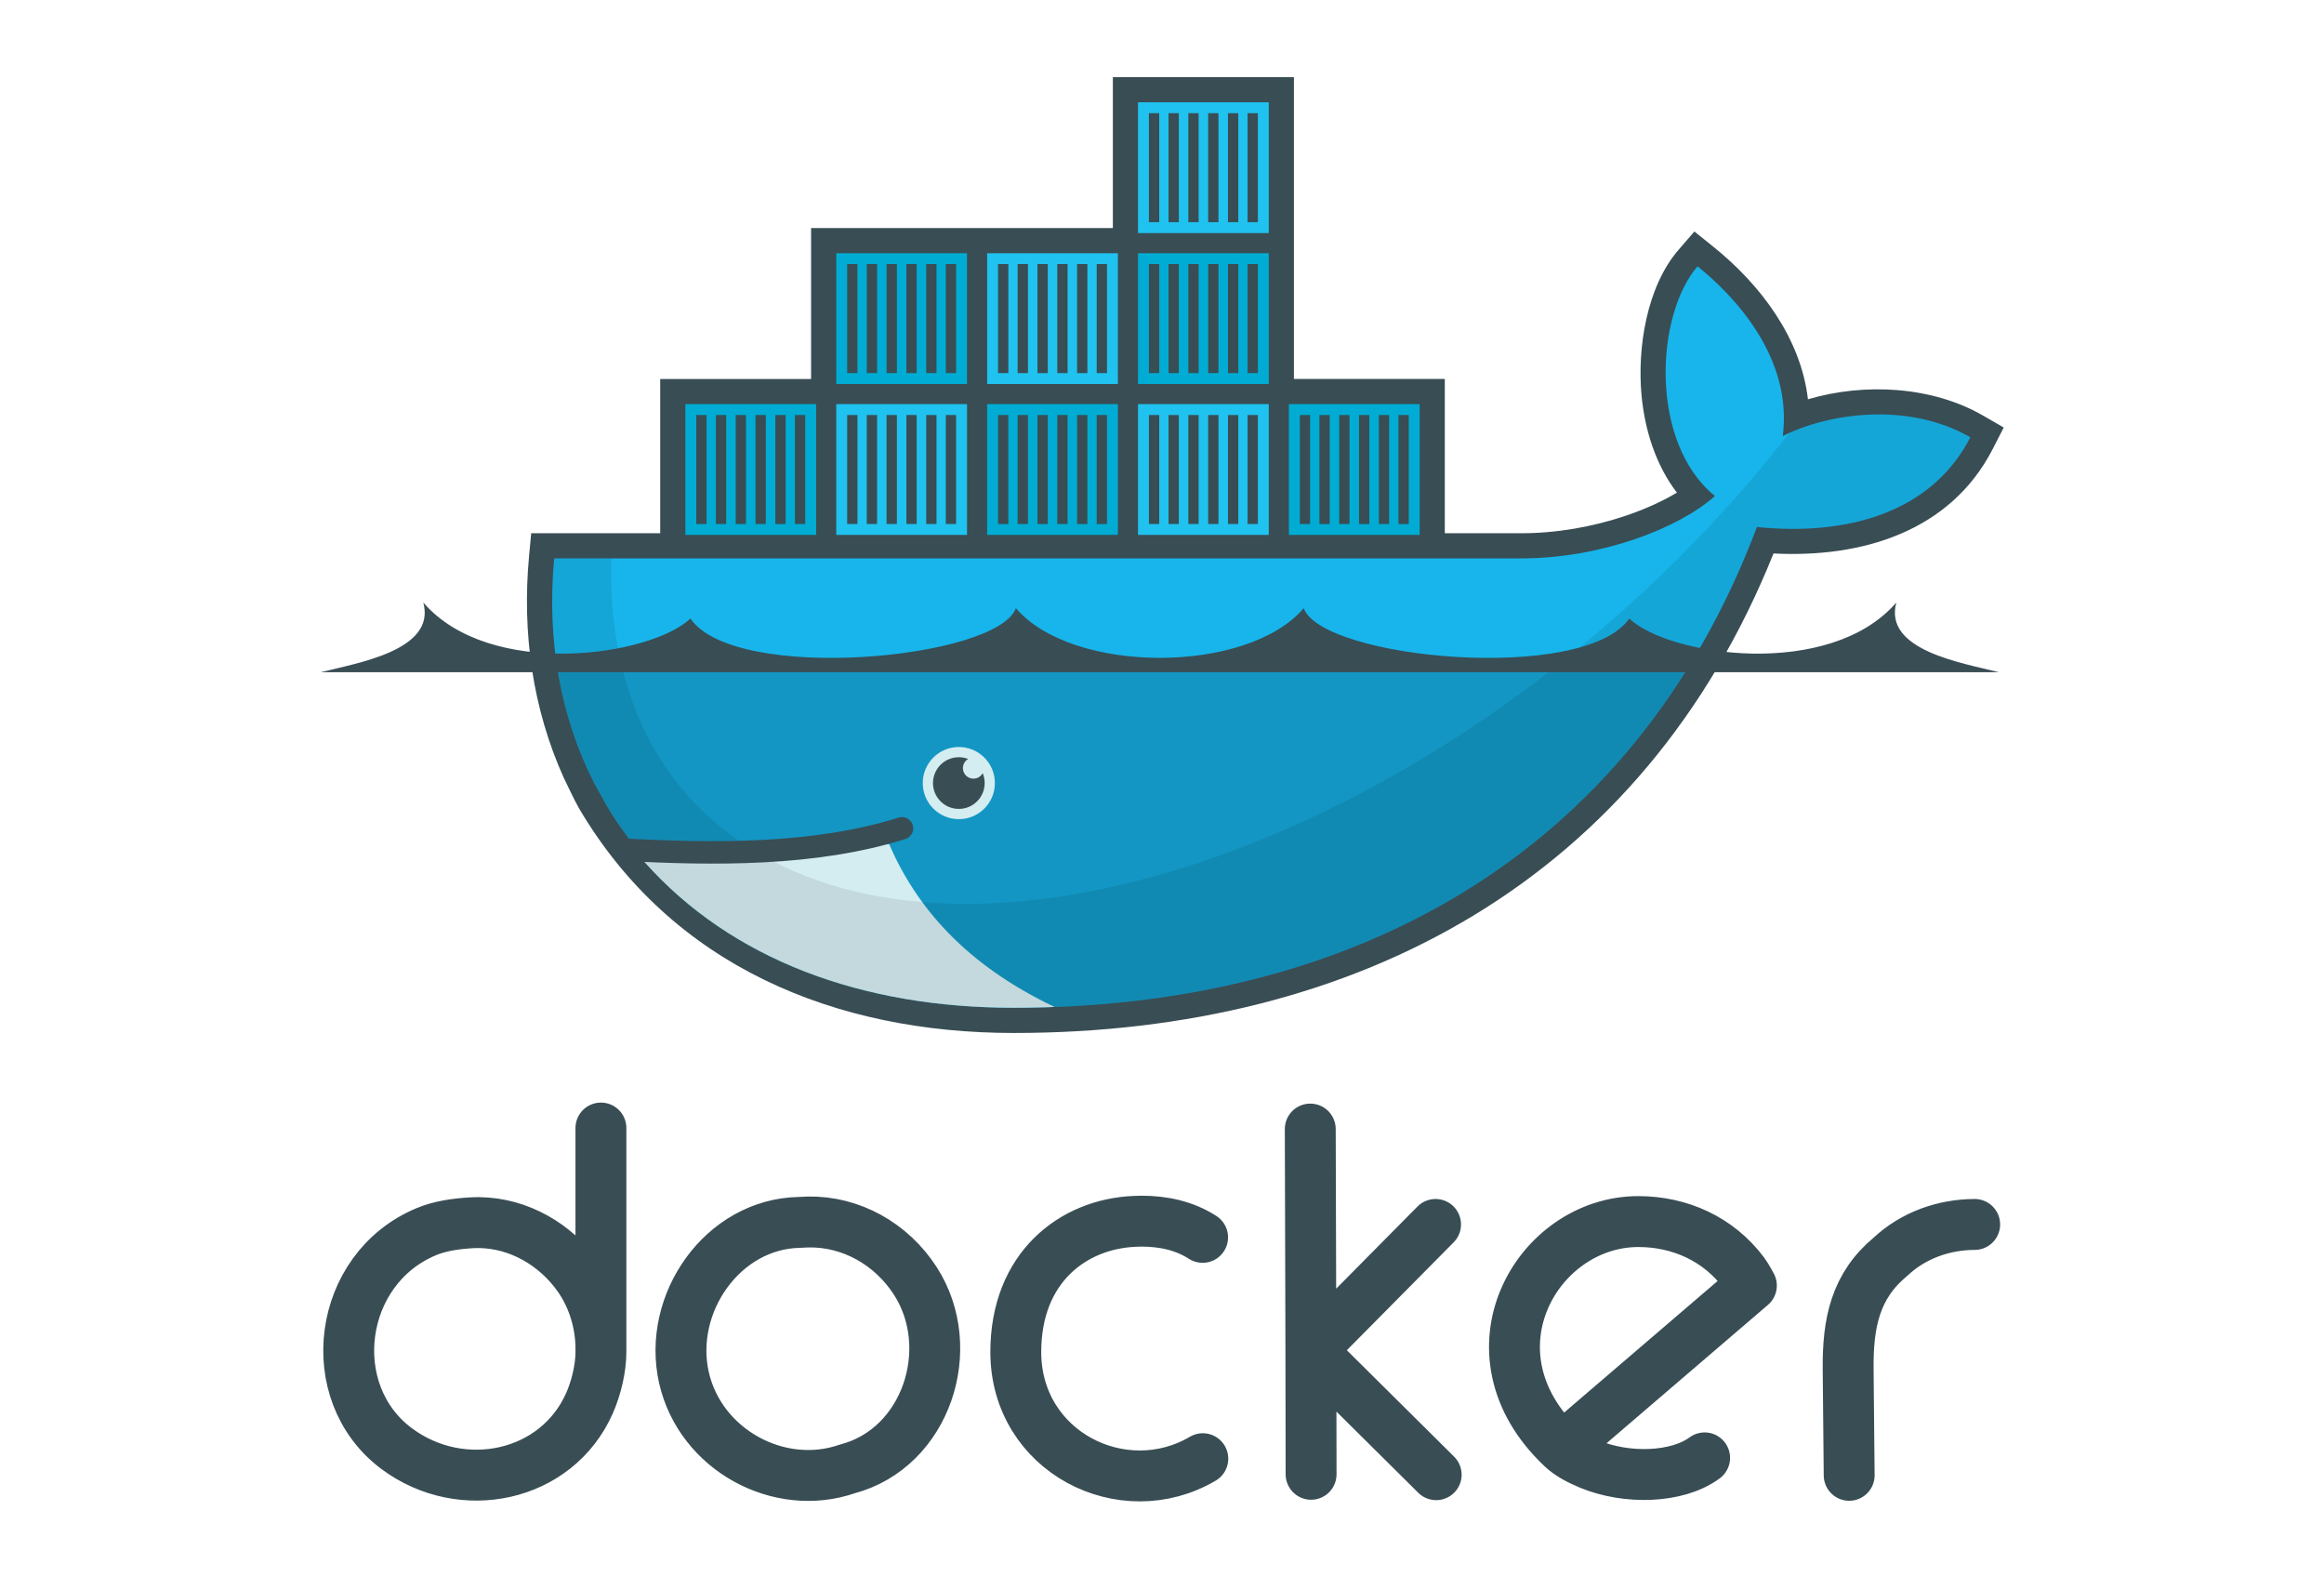 <?xml version="1.0" encoding="UTF-8" standalone="no"?>
<!-- Created with Inkscape (http://www.inkscape.org/) -->

<svg
   xmlns:dc="http://purl.org/dc/elements/1.1/"
   xmlns:cc="http://creativecommons.org/ns#"
   xmlns:rdf="http://www.w3.org/1999/02/22-rdf-syntax-ns#"
   xmlns:svg="http://www.w3.org/2000/svg"
   xmlns="http://www.w3.org/2000/svg"
   xmlns:xlink="http://www.w3.org/1999/xlink"
   xmlns:sodipodi="http://sodipodi.sourceforge.net/DTD/sodipodi-0.dtd"
   xmlns:inkscape="http://www.inkscape.org/namespaces/inkscape"
   width="560"
   height="380"
   id="svg4155"
   version="1.1"
   inkscape:version="0.48.4 r9939"
   sodipodi:docname="docker.svg">
  <defs
     id="defs4157">
    <clipPath
       clipPathUnits="userSpaceOnUse"
       id="clipPath4144">
      <rect
         style="fill:#000000;stroke:none"
         id="rect4146"
         width="42.875"
         height="39.625"
         x="565.161"
         y="646.181"
         transform="matrix(1,-0.014,0.014,1,0,0)" />
    </clipPath>
    <linearGradient
       id="linearGradient5342-4-9-7">
      <stop
         style="stop-color:#0d4100;stop-opacity:1;"
         offset="0"
         id="stop5344-0-0-6" />
      <stop
         style="stop-color:#129300;stop-opacity:1;"
         offset="1"
         id="stop5346-85-9-0" />
    </linearGradient>
    <linearGradient
       id="linearGradient5342-4-0-4">
      <stop
         style="stop-color:#0d1d00;stop-opacity:1;"
         offset="0"
         id="stop5344-0-9-7" />
      <stop
         style="stop-color:#0d7200;stop-opacity:1;"
         offset="1"
         id="stop5346-85-5-3" />
    </linearGradient>
    <clipPath
       clipPathUnits="userSpaceOnUse"
       id="clipPath4825-8">
      <path
         style="fill:#e4f363;fill-opacity:1;stroke:none"
         d="m 485.063,446.793 c -9.774,0.517 -17.562,8.976 -17.562,19.312 0,10.67 8.284,19.312 18.5,19.312 1.105,0 2.167,-0.119 3.219,-0.312 l 0,3.094 c 0.085,1.316 1.673,4.123 6.656,4.156 5.77,0.039 8.449,-3.498 8.938,-4.562 0.909,-2.43 0.734,-3.989 0.688,-4.969 -0.019,0.588 -1.996,4.101 -5.094,4.219 -4.98,0.189 -4.438,-0.712 -4.438,-2.031 l 0,-2.625 c 5.128,-3.432 8.531,-9.447 8.531,-16.281 0,-10.67 -8.284,-19.312 -18.5,-19.312 -0.319,0 -0.622,-0.017 -0.938,0 z m 0.625,1.375 c 3.87,0 7,7.861 7,17.594 0,2.163 -0.154,4.241 -0.438,6.156 -1.618,-0.665 -3.682,-1.197 -6.188,-1.188 -3.702,0.014 -5.987,0.859 -6.875,1.469 -0.31,-1.993 -0.5,-4.168 -0.5,-6.438 0,-9.733 3.13,-17.594 7,-17.594 z m -1.281,23.469 c 3.739,0.064 4.812,1.516 4.812,2.281 l 0,7.062 c -1.036,1.525 -2.243,2.406 -3.531,2.406 -2.824,0 -5.236,-4.198 -6.344,-10.25 0.894,-0.637 2.7,-1.54 5.062,-1.5 z"
         id="path4827-5"
         inkscape:connector-curvature="0"
         inkscape:export-filename="/home/webmaster/Desktop/path3895-6-6-7-4-4-0_2.png"
         inkscape:export-xdpi="300"
         inkscape:export-ydpi="300" />
    </clipPath>
    <linearGradient
       id="linearGradient5342-4-9">
      <stop
         style="stop-color:#0d4100;stop-opacity:1;"
         offset="0"
         id="stop5344-0-0" />
      <stop
         style="stop-color:#129300;stop-opacity:1;"
         offset="1"
         id="stop5346-85-9" />
    </linearGradient>
    <linearGradient
       id="linearGradient3051">
      <stop
         style="stop-color:#0d1d00;stop-opacity:1;"
         offset="0"
         id="stop3053" />
      <stop
         style="stop-color:#0d7200;stop-opacity:1;"
         offset="1"
         id="stop3055" />
    </linearGradient>
    <clipPath
       id="clipPath8">
      <path
         inkscape:connector-curvature="0"
         d="m 76,2 0,46 -22,0 0,23 -18.419,0 c -0.078,0.666 -0.141,1.333 -0.206,2 -1.151,12.531 1.036,24.088 6.062,33.969 L 43.125,110 c 1.011,1.817 2.191,3.523 3.438,5.188 1.245,1.662 1.686,2.583 2.469,3.688 C 62.32,133.811 82.129,141 105,141 155.648,141 198.633,118.562 217.656,68.156 231.153,69.541 244.1,66.08 250,54.562 240.601,49.139 228.522,50.877 221.562,54.375 L 240,2 168,48 145,48 145,2 z"
         id="path10-0" />
    </clipPath>
    <clipPath
       id="clipPath3017">
      <path
         inkscape:connector-curvature="0"
         d="m 76,2 0,46 -22,0 0,23 -18.419,0 c -0.078,0.666 -0.141,1.333 -0.206,2 -1.151,12.531 1.036,24.088 6.062,33.969 L 43.125,110 c 1.011,1.817 2.191,3.523 3.438,5.188 1.245,1.662 1.686,2.583 2.469,3.688 C 62.32,133.811 82.129,141 105,141 155.648,141 198.633,118.562 217.656,68.156 231.153,69.541 244.1,66.08 250,54.562 240.601,49.139 228.522,50.877 221.562,54.375 L 240,2 168,48 145,48 145,2 z"
         id="path3019" />
    </clipPath>
    <clipPath
       id="clipPath3021">
      <path
         inkscape:connector-curvature="0"
         d="m 76,2 0,46 -22,0 0,23 -18.419,0 c -0.078,0.666 -0.141,1.333 -0.206,2 -1.151,12.531 1.036,24.088 6.062,33.969 L 43.125,110 c 1.011,1.817 2.191,3.523 3.438,5.188 1.245,1.662 1.686,2.583 2.469,3.688 C 62.32,133.811 82.129,141 105,141 155.648,141 198.633,118.562 217.656,68.156 231.153,69.541 244.1,66.08 250,54.562 240.601,49.139 228.522,50.877 221.562,54.375 L 240,2 168,48 145,48 145,2 z"
         id="path3023" />
    </clipPath>
    <clipPath
       id="clipPath3025">
      <path
         inkscape:connector-curvature="0"
         d="m 76,2 0,46 -22,0 0,23 -18.419,0 c -0.078,0.666 -0.141,1.333 -0.206,2 -1.151,12.531 1.036,24.088 6.062,33.969 L 43.125,110 c 1.011,1.817 2.191,3.523 3.438,5.188 1.245,1.662 1.686,2.583 2.469,3.688 C 62.32,133.811 82.129,141 105,141 155.648,141 198.633,118.562 217.656,68.156 231.153,69.541 244.1,66.08 250,54.562 240.601,49.139 228.522,50.877 221.562,54.375 L 240,2 168,48 145,48 145,2 z"
         id="path3027" />
    </clipPath>
    <clipPath
       id="clipPath3029">
      <path
         inkscape:connector-curvature="0"
         d="m 76,2 0,46 -22,0 0,23 -18.419,0 c -0.078,0.666 -0.141,1.333 -0.206,2 -1.151,12.531 1.036,24.088 6.062,33.969 L 43.125,110 c 1.011,1.817 2.191,3.523 3.438,5.188 1.245,1.662 1.686,2.583 2.469,3.688 C 62.32,133.811 82.129,141 105,141 155.648,141 198.633,118.562 217.656,68.156 231.153,69.541 244.1,66.08 250,54.562 240.601,49.139 228.522,50.877 221.562,54.375 L 240,2 168,48 145,48 145,2 z"
         id="path3031" />
    </clipPath>
  </defs>
  <sodipodi:namedview
     id="base"
     pagecolor="#ffffff"
     bordercolor="#666666"
     borderopacity="1.0"
     inkscape:pageopacity="0.0"
     inkscape:pageshadow="2"
     inkscape:zoom="0.91109603"
     inkscape:cx="480.1895"
     inkscape:cy="271.96432"
     inkscape:document-units="px"
     inkscape:current-layer="layer1"
     showgrid="false"
     showguides="true"
     inkscape:guide-bbox="true"
     inkscape:window-width="1920"
     inkscape:window-height="1028"
     inkscape:window-x="0"
     inkscape:window-y="25"
     inkscape:window-maximized="1" />
  <g
     inkscape:label="Layer 1"
     inkscape:groupmode="layer"
     id="layer1"
     transform="translate(0,-672.362)">
    <g
       id="g4663"
       transform="matrix(1.59,0,0,1.59,-260.831,-451.363)">
      <path
         style="fill:none;stroke:#394d54;stroke-width:7.712;stroke-linecap:round;stroke-linejoin:round"
         id="path12-8"
         d="m 362.739,930.116 -0.031,-18.771 -0.093,-33.534 m 18.989,14.451 -18.896,19.082 18.989,18.834 M 255.114,911.594 c 0.091,-4.026 -1.079,-8.139 -3.45,-11.468 -3.416,-4.797 -8.945,-8.072 -15.011,-8.143 -0.404,0 -0.805,0 -1.212,0.031 -2.398,0.148 -4.72,0.481 -6.775,1.336 -13.515,5.623 -15.909,24.39 -4.506,32.881 9.875,7.353 24.239,4.351 29.214,-6.868 1.051,-2.371 1.74,-5.36 1.74,-7.77 l 0,-33.938 m 91.185,16.565 c -2.798,-1.808 -6.063,-2.46 -9.292,-2.455 -0.35,0 -0.71,0.018 -1.026,0.031 -9.337,0.402 -17.994,7 -17.994,19.797 0,15.13 16.223,23.296 28.344,16.161 M 400.78,926.107 c 9.55,-8.18 28.685,-24.583 28.685,-24.583 0,0 -0.698,-1.32 -1.15,-1.927 -3.861,-5.182 -9.761,-7.77 -15.974,-7.77 -15.357,0 -26.868,19.857 -11.561,34.28 1.06,0.999 2.516,1.781 4.133,2.455 5.617,2.342 13.306,2.15 17.466,-0.932 M 286.501,891.89 c -0.435,0.008 -0.868,0.054 -1.305,0.062 -11.645,0.214 -20.041,12.309 -17.497,23.526 2.479,10.931 14.421,17.404 24.738,13.83 12.015,-3.15 16.915,-18.28 10.318,-28.499 -3.608,-5.589 -9.724,-9.044 -16.254,-8.919 z m 176.805,0.373 c -4.715,0.013 -9.308,1.664 -12.711,4.848 -5.367,4.43 -6.533,10.024 -6.464,17.093 l 0.155,16.068"
         inkscape:connector-curvature="0" />
      <path
         style="fill:#394d54"
         id="path14-4"
         d="m 360.138,764.163 22.866,0 0,23.375 11.562,0 c 5.339,0 10.831,-0.951 15.887,-2.664 2.484,-0.842 5.273,-2.015 7.724,-3.489 -3.228,-4.214 -4.876,-9.536 -5.361,-14.781 -0.659,-7.134 0.78,-16.421 5.609,-22.004 l 2.404,-2.78 2.864,2.302 c 7.211,5.794 13.276,13.889 14.345,23.118 8.683,-2.554 18.878,-1.95 26.531,2.467 l 3.14,1.812 -1.653,3.226 c -6.473,12.633 -20.005,16.547 -33.235,15.854 -19.797,49.308 -62.898,72.653 -115.157,72.653 -26.999,0 -51.77,-10.093 -65.876,-34.047 -0.827,-1.488 -1.535,-3.044 -2.286,-4.572 -4.768,-10.544 -6.352,-22.095 -5.277,-33.637 l 0.322,-3.457 19.553,0 0,-23.375 22.866,0 0,-22.866 45.732,0 0,-22.866 27.44,0 0,45.732"
         inkscape:connector-curvature="0" />
      <g
         id="g16"
         clip-path="url(#clipPath8)"
         transform="translate(212.651,718.431)">
        <g
           id="g18">
          <g
             id="g20"
             transform="translate(0,-22.866)">
            <path
               style="fill:#00acd3"
               id="path22"
               d="m 123.859,3.811 19.818,0 0,19.817 -19.818,0 z"
               inkscape:connector-curvature="0" />
            <path
               style="fill:#20c2ef"
               id="path24"
               d="m 123.859,26.676 19.818,0 0,19.818 -19.818,0 z"
               inkscape:connector-curvature="0" />
            <path
               style="stroke:#394d54;stroke-width:1.56"
               id="path26"
               d="m 126.292,21.977 0,-16.516 m 2.972,16.516 0,-16.516 m 3.002,16.516 0,-16.516 m 3.003,16.516 0,-16.516 m 3.003,16.516 0,-16.516 m 2.971,16.516 0,-16.516"
               inkscape:connector-curvature="0" />
            <use
               xlink:href="#path26"
               id="use28"
               transform="translate(0,22.866)"
               x="0"
               y="0"
               width="744.094"
               height="1052.362" />
          </g>
          <use
             xlink:href="#g20"
             id="use30"
             transform="matrix(1,0,0,-1,22.866,4.573)"
             x="0"
             y="0"
             width="744.094"
             height="1052.362" />
        </g>
        <use
           xlink:href="#g18"
           id="use32"
           transform="translate(-91.464,45.732)"
           x="0"
           y="0"
           width="744.094"
           height="1052.362" />
        <use
           xlink:href="#g18"
           id="use34"
           transform="translate(-45.732,45.732)"
           x="0"
           y="0"
           width="744.094"
           height="1052.362" />
        <use
           xlink:href="#g18"
           id="use36"
           transform="translate(0,45.732)"
           x="0"
           y="0"
           width="744.094"
           height="1052.362" />
      </g>
      <path
         style="fill:#17b5eb"
         id="path38"
         clip-path="url(#clipPath8)"
         d="m 221.57,54.38 c 1.533,-11.915 -7.384,-21.275 -12.914,-25.718 -6.373,7.368 -7.363,26.678 2.635,34.807 -5.58,4.956 -17.337,9.448 -29.376,9.448 L 34,72.917 C 32.829,85.484 34,146 34,146 l 217,0 -0.987,-91.424 c -9.399,-5.424 -21.484,-3.694 -28.443,-0.197"
         inkscape:connector-curvature="0"
         transform="translate(212.651,718.431)" />
      <path
         style="fill-opacity:0.17"
         id="path40"
         clip-path="url(#clipPath8)"
         d="m 34,89 0,57 217,0 0,-57"
         inkscape:connector-curvature="0"
         transform="translate(212.651,718.431)" />
      <path
         style="fill:#d4edf1"
         id="path42"
         clip-path="url(#clipPath8)"
         d="M 111.237,140.89 C 97.698,134.465 90.266,125.731 86.131,116.196 L 45,118 l 21,28 45.237,-5.11"
         inkscape:connector-curvature="0"
         transform="translate(212.651,718.431)" />
      <path
         style="fill-opacity:0.085"
         id="path44"
         clip-path="url(#clipPath8)"
         d="m 222.5,53.938 0,0.031 c -20.861,26.889 -50.783,50.379 -82.906,62.719 -28.655,11.008 -53.638,11.06 -70.875,2.219 -1.856,-1.048 -3.676,-2.212 -5.5,-3.312 C 50.582,106.762 43.464,92.152 44.062,72.906 L 34,72.906 34,146 l 217,0 0,-96 -25,0 z"
         inkscape:connector-curvature="0"
         transform="translate(212.651,718.431)" />
      <path
         style="fill:none;stroke:#394d54;stroke-width:3.4;stroke-linecap:round"
         id="path46"
         d="m 258.276,835.463 c 14.165,0.775 29.282,0.914 42.469,-3.219"
         inkscape:connector-curvature="0" />
      <path
         style="fill:#d4edf1"
         id="path48"
         d="m 314.821,825.391 c 0,3.019 -2.448,5.466 -5.466,5.466 -3.02,0 -5.468,-2.447 -5.468,-5.466 0,-3.019 2.448,-5.468 5.468,-5.468 3.019,0 5.466,2.449 5.466,5.468 z"
         inkscape:connector-curvature="0" />
      <path
         style="fill:#394d54"
         id="path50"
         d="m 310.772,821.739 c -0.477,0.276 -0.8,0.793 -0.8,1.384 0,0.883 0.716,1.597 1.598,1.597 0.605,0 1.13,-0.336 1.402,-0.832 0.192,0.462 0.298,0.97 0.298,1.502 0,2.162 -1.753,3.915 -3.916,3.915 -2.162,0 -3.916,-1.753 -3.916,-3.915 0,-2.163 1.754,-3.917 3.916,-3.917 0.5,0 0.977,0.094 1.418,0.265 z"
         inkscape:connector-curvature="0" />
      <path
         style="fill:#394d54"
         id="path52"
         d="m 212.651,808.594 254.327,0 c -5.538,-1.405 -17.521,-3.302 -15.545,-10.56 -10.069,11.652 -34.353,8.174 -40.481,2.429 -6.825,9.898 -46.555,6.136 -49.326,-1.575 -8.556,10.041 -35.067,10.041 -43.623,0 -2.772,7.711 -42.501,11.473 -49.327,1.575 -6.128,5.746 -30.41,9.223 -40.48,-2.429 1.976,7.258 -10.007,9.155 -15.546,10.56"
         inkscape:connector-curvature="0" />
    </g>
  </g>
</svg>

